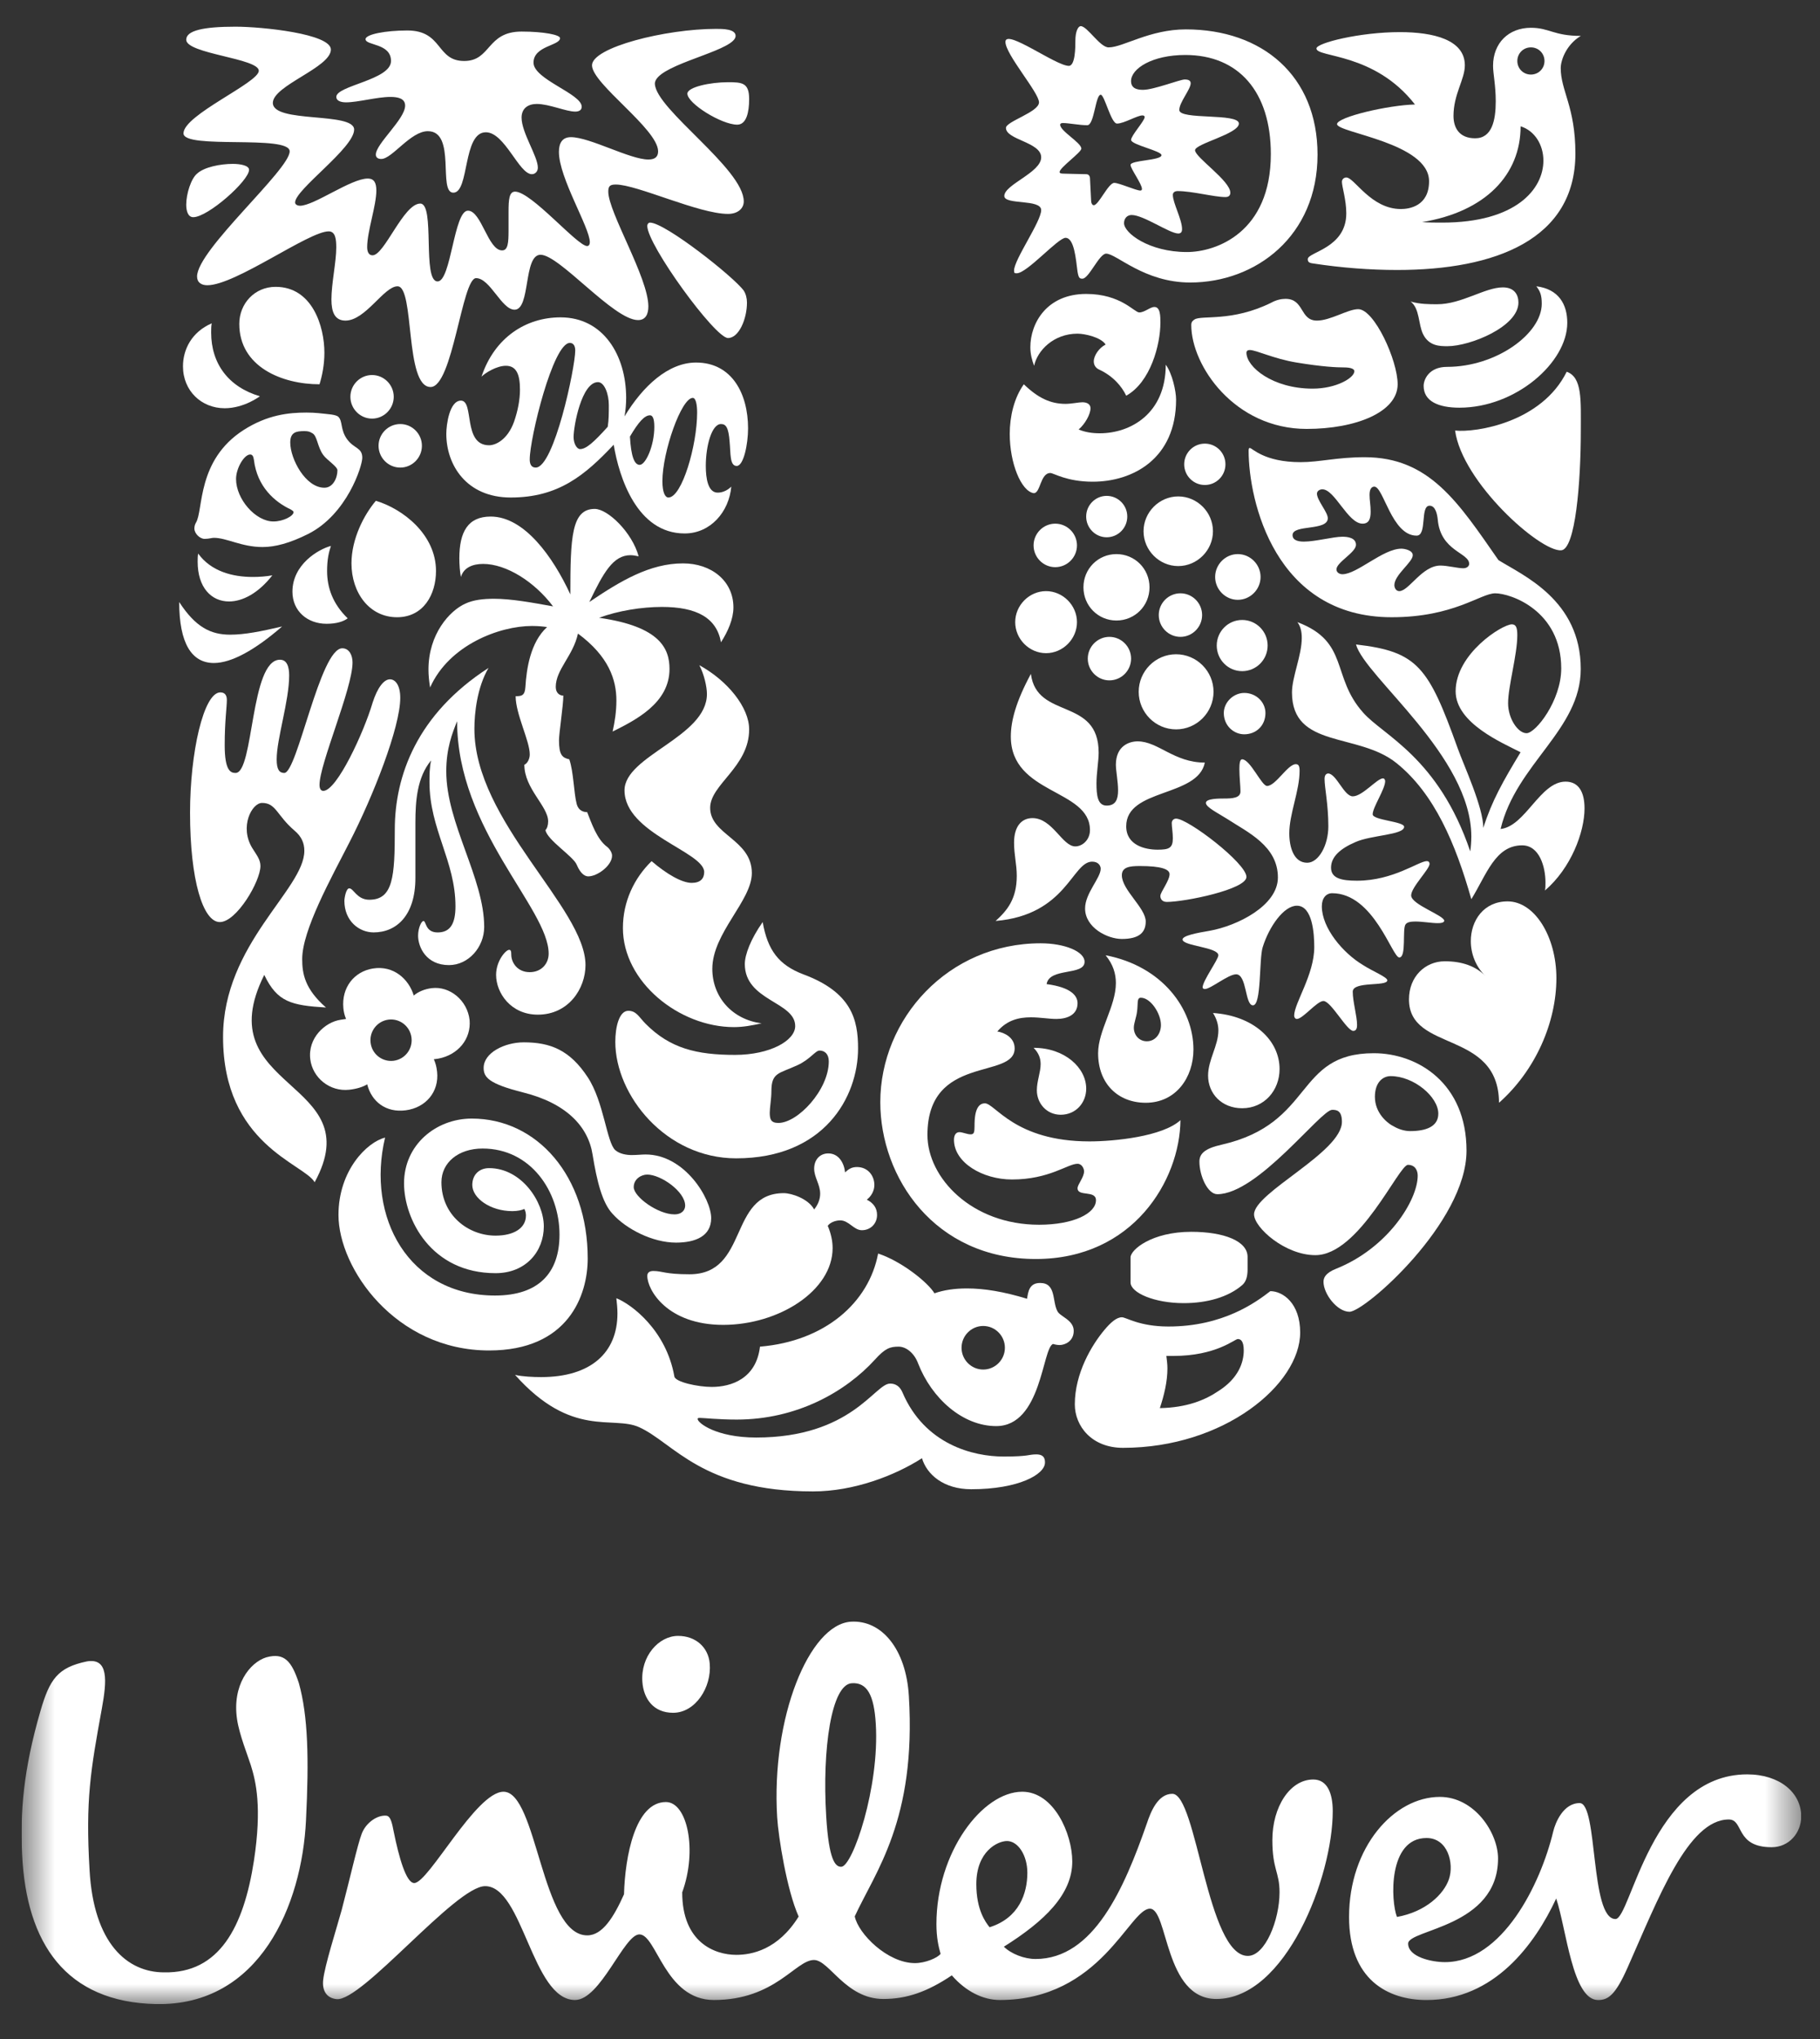 <svg width="50" height="56" viewBox="0 0 50 56" fill="none" xmlns="http://www.w3.org/2000/svg">
<rect x="0" y="0" width="50" height="56" fill="#333333" stroke="none"/>
<g clip-path="url(#clip0_1514_3336)">
<mask id="mask0_1514_3336" style="mask-type:luminance" maskUnits="userSpaceOnUse" x="0" y="0" width="50" height="56">
<path d="M49.483 0.718H0.593V55.041H49.483V0.718Z" fill="white"/>
</mask>
<g mask="url(#mask0_1514_3336)">
<path d="M6.89 48.479C6.81 48.223 6.576 47.647 6.513 47.222C6.372 46.281 6.862 45.661 7.312 45.519C7.817 45.377 8.014 45.632 8.21 46.224C8.463 47.126 8.491 48.307 8.406 49.999C8.295 52.309 7.144 55.099 4.284 55.041C1.814 54.987 0.722 53.38 0.608 50.929C0.554 49.774 0.637 48.619 1.113 46.986C1.366 46.111 1.591 45.8 2.375 45.632C2.992 45.519 2.936 46.166 2.797 46.93C2.489 48.619 2.347 49.435 2.46 51.352C2.57 53.38 3.498 54.17 4.508 54.17C6.023 54.199 6.695 52.931 6.977 51.098C7.199 49.633 7.032 48.929 6.89 48.479ZM39.19 50.48C39.78 50.48 39.949 51.181 39.808 51.605C39.667 52.027 39.163 52.508 38.378 52.648C38.209 52.224 38.124 50.48 39.19 50.48ZM28.224 51.435C28.224 50.958 27.97 50.563 27.664 50.563C27.409 50.563 26.822 50.844 26.822 51.746C26.822 52.452 27.072 52.787 27.186 52.931C27.998 52.676 28.224 51.999 28.224 51.435ZM19.498 45.688C19.459 45.236 19.106 44.929 18.629 44.929C18.096 44.929 17.595 45.49 17.648 46.195C17.682 46.659 17.955 47.041 18.491 47.041C19.106 47.042 19.555 46.337 19.498 45.688ZM24.06 47.343C24.012 46.555 23.822 46.2 23.4 46.229C22.842 46.263 22.584 48.028 22.698 49.884C22.77 51.094 22.95 51.281 23.117 51.269C23.426 51.25 24.167 49.087 24.06 47.343ZM42.669 50.309C42.321 51.758 41.267 53.889 39.694 53.889C39.33 53.889 38.685 53.746 38.685 53.38C38.685 52.986 41.155 52.931 41.155 51.042C41.155 50.339 40.51 49.351 39.556 49.351C38.293 49.351 37.062 50.733 37.062 52.649C37.062 54.366 38.124 54.93 39.19 54.93C41.042 54.93 42.164 53.407 42.753 52.141C43.035 52.986 43.2 54.93 43.904 54.93C44.184 54.93 44.382 54.789 44.718 54.029C45.558 52.14 46.372 49.971 47.495 49.971C47.914 49.971 47.663 50.733 48.673 50.733C49.149 50.733 49.484 50.339 49.484 49.886C49.484 49.237 48.896 48.732 47.999 48.732C45.361 48.732 44.803 52.705 44.381 52.705C43.679 52.705 43.904 49.521 43.398 49.521C42.949 49.52 42.728 50.057 42.669 50.309ZM20.228 53.689C20.649 53.689 21.372 53.553 21.941 52.637C21.615 51.911 21.383 50.445 21.351 49.911C21.183 47.179 22.231 44.61 23.378 44.539C24.219 44.488 24.892 45.287 24.969 46.582C25.176 49.985 24.047 51.406 23.482 52.632C23.578 53.107 24.38 53.916 25.137 53.916C25.417 53.916 25.755 53.775 25.84 53.661C25.784 53.465 25.726 53.212 25.726 52.844C25.726 50.872 26.989 49.209 28.084 49.209C28.953 49.209 29.458 50.364 29.458 51.126C29.458 52.026 28.7 52.761 27.579 53.465C27.776 53.661 28.139 53.803 28.448 53.803C30.049 53.803 30.886 51.858 31.506 50.083C31.618 49.744 31.816 49.266 32.207 49.266C32.88 49.266 33.162 53.718 34.281 53.718C34.76 53.718 35.152 52.731 35.152 51.972C35.152 51.408 34.955 51.351 34.955 50.534C34.955 49.633 35.433 48.873 36.079 48.873C36.472 48.873 36.614 49.266 36.614 49.744C36.614 51.548 35.321 54.901 33.416 54.901C31.983 54.901 32.095 52.421 31.591 52.421C31.027 52.421 30.242 54.929 27.467 54.929C27.016 54.929 26.541 54.704 26.149 54.252C25.476 54.704 24.914 54.901 24.268 54.901C23.232 54.901 22.782 53.83 22.362 53.83C21.856 53.83 21.297 54.929 19.612 54.929C18.265 54.929 18.041 53.127 17.565 53.127C17.143 53.127 16.498 54.929 15.797 54.929C14.618 54.929 14.368 51.802 13.328 51.802C12.515 51.802 9.944 54.978 9.247 54.905C8.966 54.876 8.848 54.665 8.878 54.383C8.917 53.993 9.251 52.95 9.387 52.456C9.613 51.6 9.822 50.661 9.938 50.361C10.053 50.059 10.365 49.843 10.615 49.867C10.741 49.879 10.778 50.115 10.817 50.309C10.959 51.006 11.157 51.717 11.38 51.717C11.774 51.717 13.075 49.209 13.833 49.209C14.76 49.209 14.871 53.154 16.133 53.154C16.554 53.154 16.864 52.648 17.143 52.026C17.172 50.982 17.452 49.492 18.294 49.492C18.883 49.492 19.164 50.815 18.742 51.972C18.741 53.351 19.638 53.689 20.228 53.689Z" fill="white"/>
</g>
<path d="M39.767 9.508C39.558 9.508 39.26 9.508 39.096 9.179C38.962 8.91 39.007 8.476 38.754 8.282C39.007 8.356 39.275 8.356 39.483 8.356C40.154 8.356 40.795 7.893 41.286 7.893C41.611 7.893 41.715 8.102 41.715 8.311C41.715 8.97 40.393 9.508 39.767 9.508ZM40.094 11.197C41.641 11.197 43.057 9.956 43.057 8.865C43.057 8.356 42.818 7.938 42.207 7.863C42.311 7.998 42.356 8.102 42.356 8.342C42.356 9.164 41.108 10.076 39.752 10.076C39.26 10.076 39.111 10.42 39.111 10.599C39.111 11.018 39.514 11.197 40.094 11.197ZM39.975 11.825C40.169 13.245 42.311 15.159 42.892 15.114C43.28 15.081 43.429 13.26 43.429 11.825C43.429 11.003 43.474 10.36 43.041 10.21C42.355 11.601 40.556 11.885 39.975 11.825Z" fill="white"/>
<path d="M6.471 21.229C6.976 21.229 6.872 18.119 7.691 18.119C7.885 18.119 7.944 18.313 7.944 18.552C7.944 19.255 7.601 20.287 7.601 20.855C7.601 21.139 7.676 21.229 7.81 21.229C8.168 21.229 8.793 17.805 9.403 17.805C9.596 17.805 9.685 17.999 9.685 18.194C9.685 18.911 8.778 20.974 8.778 21.557C8.778 21.647 8.807 21.721 8.882 21.721C9.255 21.721 9.999 20.107 10.236 19.3C10.37 18.881 10.549 18.657 10.713 18.657C10.862 18.657 10.996 18.821 10.996 19.166C10.996 19.973 10.251 21.871 9.596 23.142C9.091 24.129 8.302 25.548 8.302 26.341C8.302 26.745 8.375 27.163 8.956 27.671C8.003 27.612 7.616 27.522 7.26 26.775C5.667 29.959 10.192 29.645 8.644 32.47C8.361 31.962 6.128 31.439 6.128 28.479C6.128 25.923 8.361 24.428 8.361 23.367C8.361 23.158 8.287 22.978 8.093 22.814C7.601 22.394 7.586 22.052 7.2 22.052C6.917 22.052 6.574 22.709 6.931 23.292C7.051 23.486 7.155 23.606 7.155 23.785C7.155 24.203 6.5 25.324 6.039 25.324C5.577 25.324 5.221 24.175 5.221 22.32C5.221 20.675 5.592 19.016 6.054 19.016C6.187 19.016 6.232 19.106 6.232 19.226C6.232 19.42 6.173 19.808 6.173 20.466C6.173 21.169 6.337 21.229 6.471 21.229Z" fill="white"/>
<path d="M10.265 25.608C10.891 25.608 11.412 25.144 11.412 24.114V22.589C11.412 22.006 11.457 21.348 11.844 20.884C11.799 21.079 11.799 21.288 11.799 21.483C11.799 22.769 12.513 23.651 12.513 24.891C12.513 25.354 12.379 25.609 12.023 25.609C11.68 25.609 11.71 25.295 11.635 25.295C11.576 25.295 11.486 25.489 11.486 25.698C11.486 26.012 11.709 26.506 12.334 26.506C12.871 26.506 13.302 26.012 13.302 25.459C13.302 24.115 12.26 22.619 12.26 21.184C12.26 20.556 12.424 20.138 12.558 19.808C12.558 22.784 15.073 24.951 15.073 26.191C15.073 26.476 14.865 26.7 14.552 26.7C14.21 26.7 14.046 26.431 14.046 26.221C14.046 26.116 14.031 26.087 13.986 26.087C13.898 26.087 13.629 26.386 13.629 26.775C13.629 27.268 14.031 27.867 14.775 27.867C15.623 27.867 16.085 27.148 16.085 26.506C16.085 24.936 13.033 22.559 13.033 20.018C13.033 19.584 13.107 18.881 13.421 18.344C11.456 19.614 10.846 21.304 10.846 22.784C10.846 24.07 10.801 24.711 10.146 24.711C9.804 24.711 9.715 24.398 9.595 24.398C9.506 24.398 9.461 24.667 9.461 24.742C9.462 25.294 9.864 25.608 10.265 25.608Z" fill="white"/>
<path d="M32.816 8.775C33.005 8.648 33.844 8.85 34.929 8.311C35.063 8.238 35.197 8.208 35.316 8.208C35.838 8.208 35.704 8.805 36.18 8.805C36.552 8.805 37.029 8.491 37.313 8.491C37.756 8.491 38.397 9.897 38.397 10.554C38.397 11.317 37.253 11.78 35.897 11.78C33.919 11.78 32.727 10.046 32.727 8.925C32.727 8.835 32.772 8.805 32.816 8.775ZM36.061 10.674C36.717 10.674 37.208 10.375 37.208 10.195C37.208 10.136 37.119 10.091 36.925 10.091C36.731 10.091 36.344 10.076 35.614 9.956C34.988 9.852 34.511 9.613 34.333 9.613C34.273 9.613 34.243 9.642 34.243 9.687C34.243 10.076 34.959 10.674 36.061 10.674Z" fill="white"/>
<path d="M10.579 31.244C10.088 31.364 9.299 32.14 9.299 33.368C9.299 34.832 10.862 37.09 13.437 37.09C15.609 37.09 16.146 35.58 16.146 34.563C16.146 32.306 14.762 30.721 12.961 30.721C11.979 30.721 11.1 31.438 11.1 32.499C11.1 33.487 11.845 34.967 13.615 34.967C14.449 34.967 14.94 34.368 14.94 33.682C14.94 33.009 14.33 32.082 13.436 32.082C13.169 32.082 12.975 32.26 12.975 32.545C12.975 32.903 13.466 33.263 14.077 33.263C14.225 33.263 14.344 33.233 14.404 33.203C14.434 33.249 14.449 33.323 14.449 33.383C14.449 33.727 14.121 33.936 13.615 33.936C12.856 33.936 12.127 33.368 12.127 32.469C12.127 31.933 12.589 31.544 13.258 31.544C14.583 31.544 15.371 32.725 15.371 33.907C15.371 34.967 14.792 35.581 13.6 35.581C11.219 35.581 10.059 33.427 10.579 31.244Z" fill="white"/>
<path d="M27.57 40.003C28.284 40.003 28.246 39.944 28.47 39.944C28.693 39.944 28.708 40.078 28.708 40.168C28.708 40.497 27.978 40.901 26.683 40.901C25.924 40.901 25.462 40.497 25.329 40.049C24.585 40.527 23.454 40.961 22.337 40.961C19.286 40.961 18.512 39.629 17.559 39.197C16.83 38.868 15.713 39.511 14.15 37.761C14.359 37.807 14.642 37.821 14.865 37.821C16.234 37.821 16.963 37.15 16.963 36.072C16.963 35.937 16.948 35.789 16.933 35.655C17.351 35.82 18.304 36.536 18.527 37.807C18.556 37.956 19.166 38.091 19.554 38.091C20.09 38.091 20.774 37.866 20.879 36.985C22.665 36.836 23.871 35.775 24.124 34.428C24.763 34.637 25.493 35.22 25.672 35.52C25.925 35.431 26.222 35.386 26.564 35.386C27.041 35.386 27.577 35.475 28.216 35.67C28.246 35.475 28.276 35.236 28.574 35.236C29.02 35.236 28.901 35.73 29.05 36.012C29.125 36.162 29.498 36.251 29.498 36.551C29.498 36.836 29.258 36.941 29.109 36.941C29.05 36.941 28.975 36.926 28.93 36.911C28.633 37.016 28.618 39.167 27.368 39.167C26.445 39.167 25.597 38.405 25.224 37.449C25.12 37.165 24.897 36.985 24.688 36.985C24.451 36.985 24.317 37.03 24.034 37.344C23.231 38.225 21.891 38.988 20.239 38.988C19.732 38.988 19.331 38.942 19.226 38.942C19.166 38.942 19.166 38.957 19.166 38.972C19.166 39.077 19.672 39.481 20.774 39.481C23.393 39.481 24.034 38 24.45 38C24.511 38 24.688 38 24.792 38.24C25.403 39.674 26.736 40.003 27.57 40.003ZM26.416 37.016C26.416 37.345 26.684 37.614 27.011 37.614C27.339 37.614 27.607 37.345 27.607 37.016C27.607 36.686 27.339 36.417 27.011 36.417C26.684 36.417 26.416 36.686 26.416 37.016Z" fill="white"/>
<path d="M38.204 29.555C37.995 29.555 37.772 29.72 37.772 30.124C37.772 30.571 38.115 30.856 38.308 30.945C38.413 31.006 38.577 31.065 38.739 31.065C39.171 31.065 39.514 30.945 39.514 30.586C39.514 30.124 38.843 29.555 38.204 29.555ZM36.598 30.481C36.285 30.481 34.556 32.798 33.443 32.798C33.175 32.798 32.951 32.29 32.951 31.903C32.951 31.694 33.085 31.544 33.562 31.438C36.122 30.855 35.556 28.926 37.742 28.926C38.947 28.926 40.289 29.75 40.289 31.603C40.289 33.576 37.492 36.027 37.075 36.027C36.732 36.027 36.36 35.534 36.36 35.205C36.36 35.101 36.405 34.966 36.703 34.847C38.13 34.278 38.948 32.963 38.948 32.289C38.948 32.14 38.873 31.992 38.68 31.992C38.427 31.992 37.344 34.472 36.136 34.472C35.301 34.472 34.452 33.712 34.452 33.352C34.452 32.753 36.866 31.648 36.866 30.81C36.866 30.495 36.717 30.481 36.598 30.481Z" fill="white"/>
<path d="M7.14 10.883C7.14 10.883 6.709 11.212 6.173 11.212C5.534 11.212 5.027 10.734 5.027 10.061C5.027 9.597 5.266 9.119 5.816 8.88C5.801 8.969 5.801 9.044 5.801 9.134C5.801 9.987 6.277 10.629 7.14 10.883ZM10.326 13.754C9.998 14.142 9.656 14.8 9.656 15.473C9.656 16.28 10.148 16.952 10.907 16.952C11.636 16.952 11.978 16.325 11.978 15.682C11.978 14.681 11.07 13.977 10.326 13.754ZM5.385 14.352C5.356 14.398 5.34 14.457 5.34 14.516C5.34 14.651 5.489 14.8 5.622 14.8C5.741 14.8 5.816 14.771 5.875 14.771C6.232 14.771 6.634 15.024 7.215 15.024C7.556 15.024 7.959 14.919 8.464 14.666C9.536 14.127 9.953 12.797 9.953 12.573C9.953 12.288 9.726 12.326 9.536 12.064C9.346 11.803 9.419 11.573 9.298 11.451C9.229 11.381 9.016 11.377 8.747 11.346C8.658 11.337 8.539 11.331 8.419 11.331C7.929 11.331 7.347 11.392 6.693 11.81C5.402 12.638 5.592 14.008 5.385 14.352ZM8.882 12.498C8.985 12.639 9.27 12.812 9.27 12.917C9.27 13.125 9.15 13.395 8.912 13.395C8.391 13.395 7.974 12.603 7.974 12.153C7.974 11.87 8.139 11.84 8.361 11.84C8.465 11.84 8.51 11.855 8.584 11.9C8.718 11.975 8.718 12.274 8.882 12.498ZM7.512 14.322C7.021 14.322 6.485 13.709 6.485 13.155C6.485 12.857 6.709 12.483 6.872 12.483C6.932 12.483 6.962 12.528 6.976 12.633C7.065 13.365 7.542 13.784 7.989 13.993C8.034 14.022 8.064 14.037 8.064 14.067C8.064 14.172 7.78 14.322 7.512 14.322ZM8.778 10.554C8.852 10.315 8.912 10.017 8.912 9.687C8.912 8.97 8.584 7.878 7.572 7.878C6.992 7.878 6.574 8.342 6.574 8.895C6.574 10.076 7.75 10.554 8.778 10.554ZM4.923 16.534C4.923 17.67 5.266 18.209 5.876 18.209C6.352 18.209 6.992 17.864 7.75 17.206C7.17 17.341 6.723 17.431 6.322 17.431C5.786 17.431 5.37 17.222 4.923 16.534ZM5.444 15.203C5.43 15.279 5.43 15.353 5.43 15.428C5.43 16.13 5.801 16.519 6.292 16.519C6.663 16.519 7.096 16.295 7.482 15.801C7.319 15.831 7.125 15.846 6.946 15.846C6.396 15.846 5.801 15.697 5.444 15.203ZM9.091 14.994C8.748 15.084 8.034 15.502 8.034 16.25C8.034 16.787 8.45 17.132 8.971 17.132C9.239 17.132 9.433 17.072 9.552 16.982C9.135 16.579 8.986 16.13 8.986 15.682C8.986 15.368 9.031 15.174 9.091 14.994ZM9.626 10.898C9.626 11.227 9.894 11.497 10.221 11.497C10.549 11.497 10.817 11.227 10.817 10.898C10.817 10.569 10.549 10.3 10.221 10.3C9.894 10.3 9.626 10.569 9.626 10.898ZM10.4 12.243C10.4 12.573 10.668 12.842 10.997 12.842C11.323 12.842 11.591 12.573 11.591 12.243C11.591 11.915 11.323 11.646 10.997 11.646C10.668 11.646 10.4 11.915 10.4 12.243Z" fill="white"/>
<path d="M33.621 19.583C33.621 19.285 33.889 19.031 34.183 19.031C34.511 19.031 34.765 19.285 34.765 19.583C34.765 19.927 34.511 20.167 34.183 20.167C33.889 20.167 33.621 19.927 33.621 19.583ZM28.395 14.979C28.395 15.308 28.664 15.577 28.99 15.577C29.319 15.577 29.587 15.308 29.587 14.979C29.587 14.651 29.318 14.382 28.99 14.382C28.664 14.382 28.395 14.651 28.395 14.979ZM27.89 17.087C27.89 17.551 28.276 17.939 28.738 17.939C29.199 17.939 29.587 17.551 29.587 17.087C29.587 16.624 29.199 16.235 28.738 16.235C28.276 16.235 27.89 16.624 27.89 17.087ZM29.765 16.13C29.765 16.639 30.168 17.042 30.671 17.042C31.177 17.042 31.58 16.639 31.58 16.13C31.58 15.622 31.177 15.218 30.671 15.218C30.168 15.218 29.765 15.622 29.765 16.13ZM29.84 14.187C29.84 14.501 30.094 14.756 30.403 14.756C30.716 14.756 30.969 14.501 30.969 14.187C30.969 13.873 30.715 13.619 30.403 13.619C30.094 13.619 29.84 13.873 29.84 14.187ZM32.533 12.752C32.533 13.066 32.787 13.32 33.1 13.32C33.413 13.32 33.666 13.066 33.666 12.752C33.666 12.438 33.413 12.184 33.1 12.184C32.787 12.184 32.533 12.438 32.533 12.752ZM31.416 14.591C31.416 15.114 31.848 15.547 32.369 15.547C32.891 15.547 33.323 15.114 33.323 14.591C33.323 14.067 32.892 13.634 32.369 13.634C31.848 13.634 31.416 14.067 31.416 14.591ZM29.884 18.089C29.884 18.418 30.153 18.686 30.478 18.686C30.805 18.686 31.074 18.418 31.074 18.089C31.074 17.76 30.805 17.491 30.478 17.491C30.153 17.491 29.884 17.76 29.884 18.089ZM31.834 16.892C31.834 17.221 32.101 17.491 32.43 17.491C32.757 17.491 33.025 17.221 33.025 16.892C33.025 16.564 32.757 16.295 32.43 16.295C32.101 16.295 31.834 16.564 31.834 16.892ZM31.283 19C31.283 19.568 31.744 20.032 32.31 20.032C32.876 20.032 33.339 19.568 33.339 19C33.339 18.433 32.876 17.969 32.31 17.969C31.744 17.969 31.283 18.433 31.283 19ZM33.427 17.729C33.427 18.119 33.74 18.433 34.125 18.433C34.512 18.433 34.825 18.119 34.825 17.729C34.825 17.341 34.512 17.027 34.125 17.027C33.74 17.027 33.427 17.341 33.427 17.729ZM33.383 15.846C33.383 16.19 33.666 16.474 34.005 16.474C34.348 16.474 34.631 16.19 34.631 15.846C34.631 15.502 34.348 15.218 34.005 15.218C33.666 15.218 33.383 15.502 33.383 15.846Z" fill="white"/>
<path d="M34.899 35.461C34.512 35.76 33.607 36.432 32.102 36.432C31.298 36.432 30.94 36.178 30.821 36.178C30.672 36.178 30.508 36.327 30.344 36.522C29.991 36.941 29.528 37.718 29.528 38.569C29.528 39.167 29.991 39.764 30.851 39.764C33.637 39.764 35.719 38.016 35.719 36.597C35.719 35.79 35.242 35.461 34.899 35.461ZM34.125 35.296C34.246 35.193 34.274 35.028 34.274 34.862V34.519C34.274 34.084 33.622 33.831 32.728 33.831C31.64 33.831 31.059 34.324 31.059 34.534V35.221C31.059 35.506 31.715 35.79 32.52 35.79C33.16 35.79 33.741 35.626 34.125 35.296ZM34.005 36.776C34.08 36.776 34.169 36.821 34.169 37.09C34.169 37.419 34.021 37.852 33.487 38.195C33.115 38.45 32.608 38.66 31.864 38.673C31.983 38.316 32.072 37.941 32.072 37.584C32.072 37.464 32.058 37.374 32.043 37.24H32.236C33.413 37.24 33.92 36.776 34.005 36.776Z" fill="white"/>
<path d="M28.321 18.508C28.484 19.778 30.183 19.135 30.183 20.674C30.183 20.899 30.123 21.229 30.123 21.512C30.123 21.841 30.152 22.125 30.403 22.125C30.656 22.125 30.716 21.946 30.716 21.706C30.716 21.467 30.656 21.168 30.656 21.004C30.656 20.48 31.029 20.361 31.253 20.361C31.819 20.361 32.25 20.944 33.1 20.944C32.906 21.901 30.94 21.647 30.94 22.693C30.94 23.217 31.461 23.336 31.804 23.336C32.116 23.336 32.221 23.291 32.221 23.023C32.221 22.872 32.191 22.708 32.191 22.604C32.191 22.543 32.236 22.483 32.31 22.483C32.639 22.483 34.243 23.71 34.243 24.084C34.243 24.427 32.549 24.771 32.057 24.771C31.908 24.771 31.878 24.666 31.878 24.607C31.878 24.502 32.131 24.188 32.131 24.009C32.131 23.874 31.908 23.785 31.312 23.785C31.029 23.785 30.82 23.815 30.82 24.039C30.82 24.442 31.476 24.936 31.476 25.309C31.476 25.608 31.297 25.788 30.82 25.788C30.418 25.788 29.81 25.473 29.81 24.95C29.81 24.532 30.239 24.114 30.239 23.859C30.239 23.785 30.182 23.665 30.004 23.665C29.452 23.665 29.303 25.129 27.352 25.294C27.665 25.01 27.933 24.696 27.933 24.054C27.933 23.74 27.859 23.485 27.859 23.142C27.859 22.693 28.067 22.469 28.364 22.469C28.915 22.469 29.183 23.246 29.541 23.246C29.736 23.246 29.944 23.067 29.944 22.798C29.944 21.662 27.77 21.826 27.77 20.227C27.77 19.793 27.918 19.255 28.321 18.508ZM35.42 22.888C35.42 23.261 35.54 23.695 35.912 23.695C36.225 23.695 36.493 23.217 36.493 22.693C36.493 22.095 36.389 21.632 36.389 21.392C36.389 21.288 36.434 21.243 36.493 21.243C36.717 21.258 36.925 21.871 37.164 21.871C37.432 21.871 37.831 21.377 37.995 21.377C38.04 21.377 38.054 21.437 38.054 21.452C38.054 21.676 37.711 22.17 37.711 22.364C37.711 22.529 38.575 22.558 38.575 22.708C38.575 22.933 37.67 22.933 37.238 23.127C36.822 23.306 36.567 23.53 36.567 23.83C36.567 24.129 36.865 24.188 37.282 24.188C38.277 24.188 38.977 23.65 39.2 23.65C39.245 23.65 39.274 23.68 39.274 23.725C39.274 23.874 38.768 24.367 38.768 24.592C38.768 24.846 39.692 25.144 39.677 25.294C39.662 25.339 39.602 25.354 39.498 25.354C39.334 25.354 39.081 25.309 38.887 25.309C38.768 25.309 38.664 25.323 38.618 25.383C38.515 25.503 38.648 26.296 38.441 26.296C38.247 26.296 37.74 24.532 36.597 24.532C36.433 24.532 36.314 24.666 36.314 24.891C36.314 25.488 36.895 26.176 37.446 26.505C37.696 26.669 38.113 26.834 38.113 26.924C38.113 27.103 37.163 26.939 37.163 27.237C37.163 27.507 37.282 27.911 37.282 28.149C37.282 28.224 37.267 28.313 37.178 28.313C36.999 28.313 36.566 27.492 36.358 27.492C36.18 27.492 35.792 27.985 35.628 27.985C35.584 27.985 35.554 27.94 35.554 27.896C35.554 27.552 36.106 26.774 36.106 26.012C36.106 25.653 36.061 24.875 35.628 24.875C35.271 24.875 34.868 25.443 34.69 26.012C34.586 26.34 34.66 27.611 34.422 27.611C34.199 27.611 34.258 26.759 33.959 26.759C33.74 26.759 33.263 27.163 33.099 27.163C33.069 27.163 33.039 27.148 33.039 27.118C33.039 26.939 33.471 26.355 33.471 26.236C33.471 26.012 32.488 25.982 32.488 25.803C32.488 25.698 32.875 25.623 33.233 25.563C33.99 25.428 35.107 24.875 35.107 24.099C35.107 23.232 34.273 22.857 33.724 22.498C33.441 22.319 33.129 22.17 33.129 22.051C33.129 21.931 33.486 21.931 33.635 21.931C33.858 21.931 34.079 21.916 34.079 21.737C34.079 21.602 34.049 21.333 34.049 21.123C34.049 20.974 34.063 20.854 34.124 20.854C34.347 20.854 34.66 21.586 34.809 21.586C35.047 21.586 35.375 20.988 35.599 20.988C35.672 20.988 35.703 21.034 35.703 21.168C35.704 21.721 35.42 22.349 35.42 22.888Z" fill="white"/>
<path d="M28.753 27.028C29.439 27.118 29.603 27.357 29.603 27.552C29.603 27.881 29.305 27.985 29.021 27.985C28.813 27.985 28.575 27.94 28.322 27.94C27.993 27.94 27.667 28.015 27.399 28.329C27.592 28.359 27.875 28.494 27.875 28.793C27.875 29.66 25.479 28.942 25.479 31.17C25.479 32.351 26.7 33.637 28.545 33.637C29.499 33.637 30.109 33.323 30.109 32.963C30.109 32.68 29.603 32.873 29.603 32.634C29.603 32.53 29.782 32.335 29.782 32.169C29.782 32.097 29.722 31.962 29.603 31.962C29.334 31.962 28.828 32.394 27.801 32.394C26.997 32.394 26.208 31.932 26.208 31.303C26.208 31.169 26.267 31.094 26.357 31.094C26.446 31.094 26.565 31.154 26.669 31.154C26.759 31.154 26.773 31.094 26.773 30.93C26.773 30.765 26.773 30.302 27.056 30.302C27.339 30.302 27.875 31.348 29.93 31.348C30.613 31.348 31.939 31.215 32.43 30.765C32.415 32.41 31.134 34.578 28.456 34.578C25.672 34.578 24.184 32.335 24.184 30.271C24.184 27.985 26.044 25.907 28.59 25.907C29.244 25.907 29.796 26.131 29.796 26.415C29.796 26.805 28.827 26.565 28.753 27.028ZM33.324 27.821C33.428 27.985 33.472 28.149 33.472 28.299C33.472 28.718 33.189 29.106 33.189 29.541C33.189 30.034 33.562 30.437 34.125 30.437C34.736 30.437 35.153 29.945 35.153 29.361C35.153 28.568 34.438 27.896 33.324 27.821ZM28.396 28.778C28.544 28.927 28.589 29.076 28.589 29.226C28.589 29.45 28.485 29.69 28.485 29.944C28.485 30.302 28.753 30.616 29.14 30.616C29.557 30.616 29.841 30.286 29.841 29.899C29.841 29.331 29.258 28.778 28.396 28.778ZM30.374 26.236C31.938 26.535 32.787 27.716 32.787 28.823C32.787 29.586 32.311 30.287 31.476 30.287C30.716 30.287 30.168 29.764 30.168 28.927C30.168 28.299 30.656 27.642 30.656 26.998C30.656 26.744 30.582 26.49 30.374 26.236ZM31.149 28.224C31.149 28.433 31.298 28.598 31.506 28.598C31.744 28.598 31.894 28.389 31.894 28.149C31.894 27.836 31.61 27.402 31.342 27.402C31.223 27.402 31.268 27.582 31.238 27.776C31.223 27.925 31.149 28.104 31.149 28.224Z" fill="white"/>
<path d="M14.717 12.842C15.223 12.842 15.803 10.091 15.803 9.627C15.803 9.508 15.759 9.418 15.655 9.418C15.193 9.418 14.553 12.035 14.553 12.618C14.553 12.723 14.582 12.842 14.717 12.842ZM18.363 13.664C18.735 13.664 19.152 12.229 19.152 11.332C19.152 11.137 19.122 10.928 19.032 10.928C18.719 10.928 18.198 12.408 18.198 13.216C18.199 13.53 18.274 13.664 18.363 13.664ZM15.936 12.334C16.1 12.334 16.308 12.153 16.696 11.721C16.726 11.527 16.726 11.347 16.726 11.123C16.726 10.824 16.606 10.495 16.428 10.495C15.981 10.495 15.758 11.691 15.758 12.005C15.759 12.184 15.847 12.334 15.936 12.334ZM17.976 11.721C17.976 11.466 17.916 11.406 17.857 11.406C17.708 11.406 17.544 11.586 17.306 11.99C17.336 12.528 17.425 12.767 17.574 12.767C17.738 12.767 17.976 12.244 17.976 11.721ZM19.122 9.957C20.105 9.957 20.551 10.809 20.551 11.766C20.551 12.184 20.433 12.797 20.239 12.797C20.045 12.797 20.075 12.453 20.045 12.139C20.016 11.736 19.941 11.646 19.807 11.646C19.553 11.646 19.39 12.244 19.39 12.797C19.39 13.141 19.45 13.53 19.717 13.53C19.866 13.53 20 13.455 20.09 13.365C20.03 14.052 19.523 14.651 18.809 14.651C17.5 14.651 17.008 13.111 16.86 12.214C16.071 13.051 15.342 13.664 14.031 13.664C12.812 13.664 12.261 12.767 12.261 11.915C12.261 11.661 12.35 11.003 12.663 11.003C13.035 11.003 12.707 12.229 13.437 12.229C13.616 12.229 13.942 12.079 14.121 11.586C14.226 11.287 14.285 10.974 14.285 10.704C14.285 10.3 14.196 10.046 13.898 10.046C13.645 10.046 13.332 10.24 13.228 10.345C13.586 9.269 14.449 8.716 15.4 8.716C16.577 8.716 17.202 9.762 17.202 10.928C17.202 11.092 17.187 11.272 17.157 11.437C17.663 10.599 18.363 9.957 19.122 9.957Z" fill="white"/>
<path d="M16.339 13.977C15.699 13.977 15.669 14.756 15.669 16.325C15.193 15.294 14.404 14.187 13.481 14.187C12.856 14.187 12.619 14.606 12.619 15.338C12.619 15.488 12.633 15.712 12.663 15.846C12.738 15.593 12.976 15.488 13.273 15.488C13.914 15.488 14.688 15.981 15.194 16.654C14.614 16.549 14.048 16.445 13.572 16.445C13.274 16.445 13.006 16.475 12.783 16.579C12.351 16.773 11.771 17.416 11.771 18.388C11.771 18.538 11.786 18.702 11.816 18.881C12.336 17.715 13.72 17.192 14.614 17.192C14.793 17.192 14.926 17.207 15.03 17.222C14.569 17.64 14.465 18.373 14.434 18.866C14.42 19.105 14.33 19.121 14.166 19.121C14.166 19.613 14.554 20.347 14.554 20.72C14.554 20.855 14.479 20.974 14.405 21.004C14.405 21.662 15.059 22.141 15.059 22.559C15.059 22.663 15.03 22.753 14.985 22.798C15.03 23.068 15.75 23.52 15.843 23.747C15.958 24.023 16.087 24.069 16.161 24.069C16.414 24.069 16.815 23.77 16.815 23.5C16.815 23.411 16.741 23.306 16.682 23.261C16.399 23.053 16.25 22.604 16.131 22.305C16.026 22.305 15.892 22.261 15.844 22.085C15.763 21.775 15.759 21.199 15.64 20.855C15.446 20.81 15.357 20.735 15.357 20.331C15.357 20.137 15.476 19.374 15.476 19.105C15.387 19.105 15.268 19.045 15.268 18.866C15.268 18.388 15.745 18.014 15.878 17.401C16.727 18.029 16.934 18.671 16.934 19.24C16.934 19.538 16.89 19.823 16.83 20.092C17.456 19.778 18.393 19.314 18.393 18.373C18.393 17.819 18.14 17.206 16.458 16.967C16.979 16.773 17.634 16.669 18.185 16.669C19.138 16.669 19.688 16.967 19.807 17.64C20 17.341 20.149 16.997 20.149 16.683C20.149 15.95 19.539 15.473 18.765 15.473C17.857 15.473 17.053 15.95 16.19 16.534C16.578 15.727 16.844 15.248 17.322 15.248C17.396 15.248 17.47 15.264 17.545 15.279C17.366 14.621 16.697 13.977 16.339 13.977Z" fill="white"/>
<path d="M41.417 24.756C42.162 24.756 42.758 25.727 42.758 26.864C42.758 28.075 42.191 29.391 41.182 30.287C41.167 28.269 38.708 28.912 38.708 27.447C38.708 26.82 39.156 26.401 39.692 26.401C40.169 26.401 40.541 26.535 40.809 26.805C40.541 26.55 40.407 26.191 40.407 25.848C40.407 25.279 40.765 24.756 41.417 24.756Z" fill="white"/>
<path d="M28.127 10.554C28.515 10.928 28.856 11.092 29.273 11.092C29.438 11.092 29.632 11.048 29.736 11.048C29.871 11.048 29.959 11.107 29.959 11.212C29.959 11.376 29.81 11.646 29.632 11.796C29.81 11.87 30.004 11.9 30.213 11.9C31.058 11.9 32.026 11.361 32.026 10.017C32.206 10.255 32.31 10.749 32.31 10.973C32.31 12.603 31.118 13.23 30.019 13.23C29.304 13.23 28.946 12.991 28.856 12.991C28.573 12.991 28.588 13.559 28.395 13.544C28.052 13.485 27.74 12.722 27.74 11.915C27.741 11.436 27.86 10.928 28.127 10.554ZM30.374 9.463C30.255 9.268 29.81 9.164 29.602 9.164C28.946 9.164 28.499 9.627 28.41 10.046C28.351 9.896 28.306 9.717 28.306 9.538C28.306 8.88 28.753 8.073 29.841 8.073C30.791 8.073 31.163 8.581 31.298 8.581C31.446 8.581 31.595 8.431 31.715 8.431C31.879 8.431 31.879 8.685 31.879 8.865C31.879 9.463 31.61 10.495 30.94 10.868C30.82 10.614 30.582 10.33 30.198 10.151C30.094 10.106 30.049 10.017 30.049 9.927C30.049 9.762 30.197 9.552 30.374 9.463Z" fill="white"/>
<path d="M17.782 6.204C17.782 6.727 19.643 9.284 20 9.284C20.299 9.284 20.521 8.76 20.521 8.311C20.521 8.193 20.491 8.073 20.433 7.983C20.165 7.609 18.274 6.114 17.857 6.114C17.812 6.114 17.782 6.159 17.782 6.204ZM6.842 4.664C6.842 4.964 5.711 5.965 5.31 5.965C5.161 5.965 5.116 5.786 5.116 5.622C5.116 5.323 5.25 4.904 5.414 4.769C5.607 4.589 6.054 4.501 6.396 4.501C6.604 4.501 6.842 4.545 6.842 4.664ZM20.433 5.532C20.433 4.634 18.018 3.005 17.991 2.303C17.988 2.238 18.023 2.175 18.077 2.118C18.491 1.679 20.209 1.36 20.209 0.986C20.209 0.793 19.851 0.793 19.672 0.793C18.288 0.793 16.264 1.301 16.264 1.794C16.264 2.303 18.08 3.544 18.08 4.157C18.08 4.321 17.976 4.381 17.812 4.381C17.306 4.381 16.204 3.767 15.684 3.767C15.445 3.767 15.355 3.932 15.355 4.172C15.355 4.889 16.204 6.249 16.204 6.652C16.204 6.697 16.189 6.757 16.129 6.757C15.861 6.757 14.597 5.263 14.15 5.263C13.987 5.263 13.971 5.486 13.971 5.816V6.324C13.971 6.667 13.956 6.877 13.794 6.877C13.405 6.877 13.227 5.786 12.855 5.786C12.468 5.786 12.394 7.729 12.022 7.729C11.59 7.729 11.962 5.591 11.546 5.591C11.084 5.591 10.563 7.012 10.235 7.012C10.117 7.012 10.087 6.892 10.087 6.787C10.087 6.354 10.339 5.651 10.339 5.233C10.339 5.023 10.28 4.904 10.102 4.904C9.64 4.904 8.628 5.651 8.241 5.651C8.182 5.651 8.107 5.622 8.107 5.561C8.107 5.203 9.729 4.067 9.729 3.559C9.729 3.065 7.496 3.394 7.496 2.826C7.496 2.348 9.09 1.854 9.09 1.361C9.09 0.927 7.199 0.733 6.47 0.733C5.591 0.733 5.116 0.837 5.116 1.091C5.116 1.48 7.11 1.6 7.11 1.944C7.11 2.273 5.041 3.155 5.041 3.663C5.041 4.111 7.958 3.692 7.958 4.157C7.958 4.664 5.414 6.861 5.414 7.594C5.414 7.759 5.533 7.834 5.696 7.834C6.47 7.834 8.479 6.354 9.03 6.354C9.223 6.354 9.238 6.593 9.238 6.802C9.238 7.191 9.105 7.789 9.105 8.223C9.105 8.566 9.194 8.805 9.491 8.805C10.043 8.805 10.548 7.863 10.921 7.863C11.397 7.863 11.114 10.629 11.829 10.629C12.439 10.629 12.691 7.639 13.079 7.639C13.466 7.639 13.779 8.506 14.136 8.506C14.582 8.506 14.374 6.997 14.85 6.997C15.371 6.997 16.859 8.791 17.529 8.791C17.738 8.791 17.812 8.626 17.812 8.416C17.812 7.624 16.711 5.831 16.711 5.263C16.711 5.114 16.755 5.068 16.918 5.068C17.499 5.068 19.197 5.875 20 5.875C20.27 5.875 20.433 5.726 20.433 5.532ZM18.884 2.572C18.884 2.841 19.822 3.424 20.254 3.424C20.507 3.424 20.581 3.08 20.581 2.721C20.581 2.273 20.389 2.258 20.001 2.258C19.51 2.258 18.884 2.392 18.884 2.572ZM15.386 1.047C15.386 0.957 14.94 0.867 14.33 0.867C13.362 0.867 13.496 1.675 12.752 1.675C11.978 1.675 12.171 0.837 11.189 0.837C10.593 0.837 10.043 0.942 10.043 1.076C10.043 1.256 10.742 1.181 10.742 1.675C10.742 2.198 9.239 2.348 9.239 2.662C9.239 2.766 9.358 2.811 9.507 2.811C9.835 2.811 10.355 2.662 10.727 2.662C10.936 2.662 11.13 2.706 11.13 2.9C11.13 3.274 10.325 3.947 10.325 4.246C10.325 4.336 10.399 4.366 10.474 4.366C10.772 4.366 11.278 3.603 11.754 3.603C12.543 3.603 12.023 5.292 12.454 5.292C12.9 5.292 12.707 3.633 13.347 3.633C13.869 3.633 14.255 4.784 14.612 4.784C14.702 4.784 14.776 4.71 14.776 4.604C14.776 4.291 14.329 3.648 14.329 3.23C14.329 2.975 14.508 2.855 14.746 2.855C15.088 2.855 15.55 3.065 15.802 3.065C15.891 3.065 15.981 3.035 15.981 2.931C15.981 2.572 14.657 2.183 14.657 1.72C14.658 1.256 15.386 1.256 15.386 1.047Z" fill="white"/>
<path d="M41.775 3.469C41.775 4.799 40.81 5.816 39.066 6.1C39.26 6.114 39.439 6.114 39.618 6.114C41.656 6.114 42.401 5.188 42.401 4.411C42.401 3.977 42.162 3.589 41.775 3.469ZM39.26 4.978C39.26 3.917 36.732 3.648 36.732 3.409C36.732 3.215 38.144 2.885 38.873 2.87C37.757 1.436 36.166 1.585 36.166 1.331C36.166 1.181 37.357 0.882 38.457 0.882C39.38 0.882 40.243 1.091 40.243 1.794C40.243 2.183 39.931 2.587 39.931 3.184C39.931 3.514 40.093 3.798 40.526 3.798C40.989 3.798 41.092 3.305 41.092 2.78C41.092 2.348 41.018 2.019 41.018 1.809C41.018 1.181 41.447 0.763 42.058 0.763C42.564 0.763 42.684 0.986 43.429 0.986C43.026 1.227 42.877 1.66 42.877 1.869C42.877 2.497 43.28 2.931 43.28 4.217C43.28 6.578 41.078 7.415 38.383 7.415C37.642 7.415 36.851 7.355 36.076 7.236C35.958 7.221 35.928 7.191 35.928 7.116C35.928 6.922 36.986 6.817 36.986 5.861C36.986 5.487 36.866 5.128 36.866 4.994C36.866 4.919 36.926 4.874 36.986 4.874C37.209 4.874 37.657 5.741 38.488 5.741C38.709 5.741 39.26 5.666 39.26 4.978ZM41.685 1.675C41.685 1.884 41.849 2.048 42.058 2.048C42.266 2.048 42.431 1.884 42.431 1.675C42.431 1.466 42.266 1.301 42.058 1.301C41.849 1.301 41.685 1.466 41.685 1.675Z" fill="white"/>
<path d="M40.362 15.487C40.362 15.174 39.572 15.144 39.498 14.262C39.483 14.127 39.438 13.889 39.274 13.889C39.007 13.889 39.215 14.711 38.917 14.711C38.233 14.711 38.009 13.365 37.756 13.365C37.696 13.365 37.625 13.41 37.625 13.589C37.625 13.754 37.655 13.858 37.655 14.052C37.655 14.247 37.61 14.382 37.432 14.382C37.029 14.382 36.672 13.439 36.329 13.439C36.254 13.439 36.18 13.485 36.18 13.559C36.18 13.739 36.478 14.067 36.478 14.232C36.478 14.591 35.51 14.396 35.51 14.696C35.51 14.83 35.643 14.875 35.822 14.875C36.135 14.875 36.627 14.741 36.88 14.741C37.029 14.741 37.252 14.771 37.252 14.964C37.252 15.174 36.716 15.443 36.716 15.637C36.716 15.727 36.805 15.771 36.88 15.771C37.282 15.771 37.994 15.069 38.5 15.069C38.589 15.069 38.812 15.114 38.812 15.248C38.812 15.443 38.307 15.786 38.307 16.07C38.307 16.145 38.352 16.235 38.441 16.235C38.708 16.235 39.065 15.533 39.572 15.533C39.766 15.533 40.049 15.607 40.198 15.607C40.318 15.607 40.362 15.533 40.362 15.487ZM40.75 22.738C40.988 21.991 41.286 21.467 41.774 20.66C41.286 20.407 39.99 19.867 39.99 18.985C39.99 17.954 41.27 17.147 41.535 17.147C41.655 17.147 41.684 17.252 41.684 17.446C41.684 17.984 41.431 18.851 41.431 19.315C41.431 19.733 41.7 20.137 41.938 20.137C42.191 20.137 42.891 19.24 42.891 18.358C42.891 16.773 41.505 16.295 41.077 16.295C40.675 16.295 39.945 16.952 38.232 16.952C35.033 16.952 34.303 13.769 34.303 12.378C34.303 12.318 34.317 12.303 34.332 12.303C34.406 12.303 34.72 12.693 35.732 12.693C36.254 12.693 36.73 12.557 37.49 12.557C39.273 12.557 40.063 13.799 41.166 15.383C41.833 15.801 43.427 16.474 43.427 18.373C43.427 20.047 41.654 20.974 41.225 22.768C41.907 22.694 42.31 21.467 43.01 21.467C43.368 21.467 43.531 21.751 43.531 22.201C43.531 22.858 43.158 23.845 42.444 24.457C42.458 24.398 42.458 24.322 42.458 24.233C42.458 23.815 42.295 23.217 41.817 23.217C41.076 23.217 40.838 24.024 40.421 24.696C39.989 23.172 39.408 21.796 38.366 20.959C37.312 20.107 35.494 20.57 35.494 19.016C35.494 18.596 35.763 17.999 35.763 17.52C35.763 17.356 35.733 17.206 35.643 17.087C37.073 17.625 36.566 18.581 37.446 19.568C37.994 20.197 39.513 20.794 40.391 23.381C40.406 23.306 40.421 23.112 40.421 22.977C40.421 20.765 37.505 18.596 37.252 17.7C38.946 17.894 39.243 18.313 40.048 20.555C40.213 21.019 40.75 22.17 40.75 22.738Z" fill="white"/>
<path d="M32.608 6.922C31.565 6.922 30.88 6.399 30.88 6.129C30.88 5.994 30.969 5.905 31.089 5.905C31.416 5.905 32.131 6.413 32.369 6.413C32.43 6.413 32.474 6.384 32.474 6.294C32.474 6.025 32.221 5.576 32.221 5.353C32.221 5.292 32.266 5.248 32.355 5.248C32.756 5.248 33.352 5.412 33.666 5.412C33.77 5.412 33.8 5.353 33.8 5.292C33.8 4.964 32.831 4.321 32.831 4.126C32.831 3.947 34.035 3.677 34.035 3.394C34.035 3.095 32.398 3.304 32.398 3.02C32.398 2.811 32.711 2.452 32.711 2.288C32.711 2.213 32.651 2.183 32.548 2.183C32.414 2.183 31.699 2.467 31.401 2.467C31.252 2.467 31.073 2.437 31.073 2.227C31.073 1.884 31.654 1.51 32.563 1.51C34.034 1.51 34.913 2.527 34.913 4.231C34.914 6.384 33.413 6.922 32.608 6.922ZM29.707 4.082C29.707 3.917 29.125 3.603 29.125 3.424C29.125 3.394 29.154 3.379 29.199 3.379C29.363 3.379 29.647 3.439 29.871 3.439C30.064 3.439 30.094 2.602 30.24 2.602C30.344 2.602 30.522 3.394 30.687 3.394C30.881 3.394 31.238 3.17 31.387 3.17C31.416 3.17 31.447 3.184 31.447 3.215C31.447 3.319 31.074 3.722 31.074 3.842C31.074 3.977 31.909 4.142 31.909 4.261C31.909 4.411 31.059 4.396 31.059 4.53C31.059 4.634 31.372 5.053 31.372 5.188C31.372 5.218 31.357 5.233 31.327 5.233C31.208 5.233 30.747 5.023 30.612 5.023C30.448 5.023 30.183 5.636 30.049 5.636C30.005 5.636 29.975 5.576 29.975 5.501L29.945 4.904C29.945 4.844 29.916 4.784 29.841 4.784C29.662 4.784 29.319 4.769 29.214 4.769C29.14 4.769 29.11 4.754 29.11 4.724C29.11 4.604 29.707 4.186 29.707 4.082ZM29.273 6.532C29.512 6.532 29.557 7.116 29.602 7.459C29.632 7.639 29.662 7.654 29.737 7.654C29.916 7.654 30.198 6.966 30.389 6.966C30.672 6.966 31.432 7.759 32.698 7.759C34.498 7.759 36.196 6.487 36.196 4.246C36.196 2.078 34.675 0.807 32.578 0.807C31.581 0.807 30.85 1.301 30.463 1.301C30.228 1.316 29.871 0.718 29.691 0.718C29.617 0.718 29.543 0.867 29.543 1.121C29.543 1.286 29.543 1.809 29.363 1.809C29.005 1.809 27.622 0.778 27.622 1.151C27.622 1.495 28.544 2.542 28.544 2.811C28.544 3.08 27.636 3.334 27.636 3.513C27.636 3.842 28.604 3.902 28.604 4.321C28.604 4.739 27.591 5.068 27.591 5.382C27.591 5.636 28.604 5.457 28.604 5.771C28.604 6.084 27.859 7.131 27.859 7.429C27.859 7.505 27.874 7.505 27.933 7.505C28.216 7.505 29.065 6.532 29.273 6.532Z" fill="white"/>
<path d="M22.532 32.784C22.532 32.919 22.486 33.068 22.367 33.217C22.205 32.919 21.742 32.769 21.534 32.769C20.001 32.769 20.581 34.997 18.944 34.997C18.259 34.997 18.2 34.907 17.947 34.907C17.843 34.907 17.783 34.952 17.783 35.042C17.783 35.431 18.334 36.387 19.867 36.387C21.4 36.387 22.874 35.446 22.874 34.278C22.874 34.084 22.83 33.876 22.74 33.667C22.8 33.577 22.949 33.517 23.083 33.517C23.321 33.517 23.455 33.787 23.678 33.787C23.916 33.787 24.095 33.607 24.095 33.368C24.095 33.173 23.991 33.039 23.813 32.948C23.932 32.859 24.021 32.709 24.021 32.545C24.021 32.29 23.842 32.052 23.544 32.052C23.41 32.052 23.321 32.098 23.217 32.2C23.188 31.933 23.038 31.678 22.755 31.678C22.532 31.678 22.367 31.842 22.367 32.097C22.367 32.335 22.532 32.53 22.532 32.784Z" fill="white"/>
<path d="M14.374 30.004C15.565 30.301 16.16 30.945 16.279 31.707C16.398 32.44 16.546 33.039 16.829 33.337C17.201 33.756 17.931 34.128 18.571 34.128C19.107 34.128 19.538 33.95 19.538 33.456C19.538 32.918 18.809 31.707 17.737 31.707C17.633 31.707 17.499 31.723 17.35 31.723C17.216 31.723 17.022 31.693 16.904 31.588C16.666 31.378 16.591 30.257 16.145 29.584C15.654 28.837 15.118 28.627 14.389 28.627C13.868 28.627 13.287 28.91 13.287 29.329C13.287 29.585 13.421 29.764 14.374 30.004ZM18.527 33.352C18.079 33.352 17.41 32.873 17.41 32.603C17.41 32.379 17.619 32.259 17.781 32.259C18.154 32.259 18.823 32.724 18.823 33.112C18.824 33.217 18.749 33.352 18.527 33.352Z" fill="white"/>
<path d="M17.157 21.707C17.157 20.75 19.421 20.242 19.421 19.061C19.421 18.866 19.346 18.523 19.212 18.269C20 18.702 20.581 19.435 20.581 20.032C20.581 21.064 19.51 21.543 19.51 22.186C19.51 22.933 20.655 23.053 20.655 23.979C20.655 24.741 19.569 25.624 19.569 26.61C19.569 27.372 20.105 28 20.923 28.105C20.655 28.165 20.417 28.209 20.164 28.209C18.66 28.209 17.113 26.969 17.113 25.488C17.113 24.756 17.425 24.114 17.901 23.651C18.318 24.009 18.735 24.248 19.003 24.248C19.241 24.248 19.346 24.129 19.346 23.95C19.346 23.396 17.157 22.888 17.157 21.707ZM21.906 29.256C21.395 29.491 21.192 29.451 21.192 29.974C21.192 30.169 21.147 30.421 21.147 30.557C21.147 30.736 21.176 30.841 21.384 30.841C21.921 30.841 22.769 29.929 22.769 29.151C22.769 28.942 22.65 28.853 22.516 28.853C22.397 28.853 22.264 29.092 21.906 29.256ZM21.846 28.18C21.846 27.507 20.462 27.492 20.462 26.476C20.462 26.221 20.625 25.788 20.953 25.324C21.088 26.101 21.399 26.505 22.07 26.76C23.394 27.252 23.573 28 23.573 28.793C23.573 30.139 22.635 31.813 20.224 31.813C18.289 31.813 16.904 30.078 16.904 28.613C16.904 28.209 17.008 27.761 17.262 27.761C17.485 27.761 17.559 27.94 17.738 28.119C18.408 28.793 19.137 28.972 20.194 28.972C21.147 28.972 21.846 28.584 21.846 28.18Z" fill="white"/>
<path d="M11.305 28.503C11.342 28.816 11.119 29.097 10.809 29.134C10.498 29.17 10.216 28.947 10.181 28.635C10.144 28.322 10.367 28.04 10.678 28.003C10.989 27.967 11.269 28.191 11.305 28.503ZM8.524 29.091C8.587 29.602 9.061 29.989 9.596 29.929C9.789 29.908 9.968 29.855 10.088 29.78C10.207 30.258 10.606 30.565 11.146 30.494C11.694 30.423 12.067 29.989 12.008 29.436C11.992 29.287 11.963 29.196 11.919 29.091C11.919 29.091 11.991 29.084 12.046 29.074C12.583 28.971 12.946 28.538 12.901 28.015C12.841 27.477 12.361 27.077 11.86 27.139C11.666 27.163 11.487 27.238 11.367 27.342C11.233 26.894 10.813 26.505 10.241 26.6C9.723 26.686 9.381 27.127 9.433 27.686C9.441 27.777 9.462 27.881 9.507 27.985C9.507 27.985 9.419 27.998 9.359 28.007C8.925 28.072 8.453 28.511 8.524 29.091Z" fill="white"/>
</g>
<defs>
<clipPath id="clip0_1514_3336">
<rect width="48.891" height="54.323" fill="white" transform="translate(0.593 0.718)"/>
</clipPath>
</defs>
</svg>
